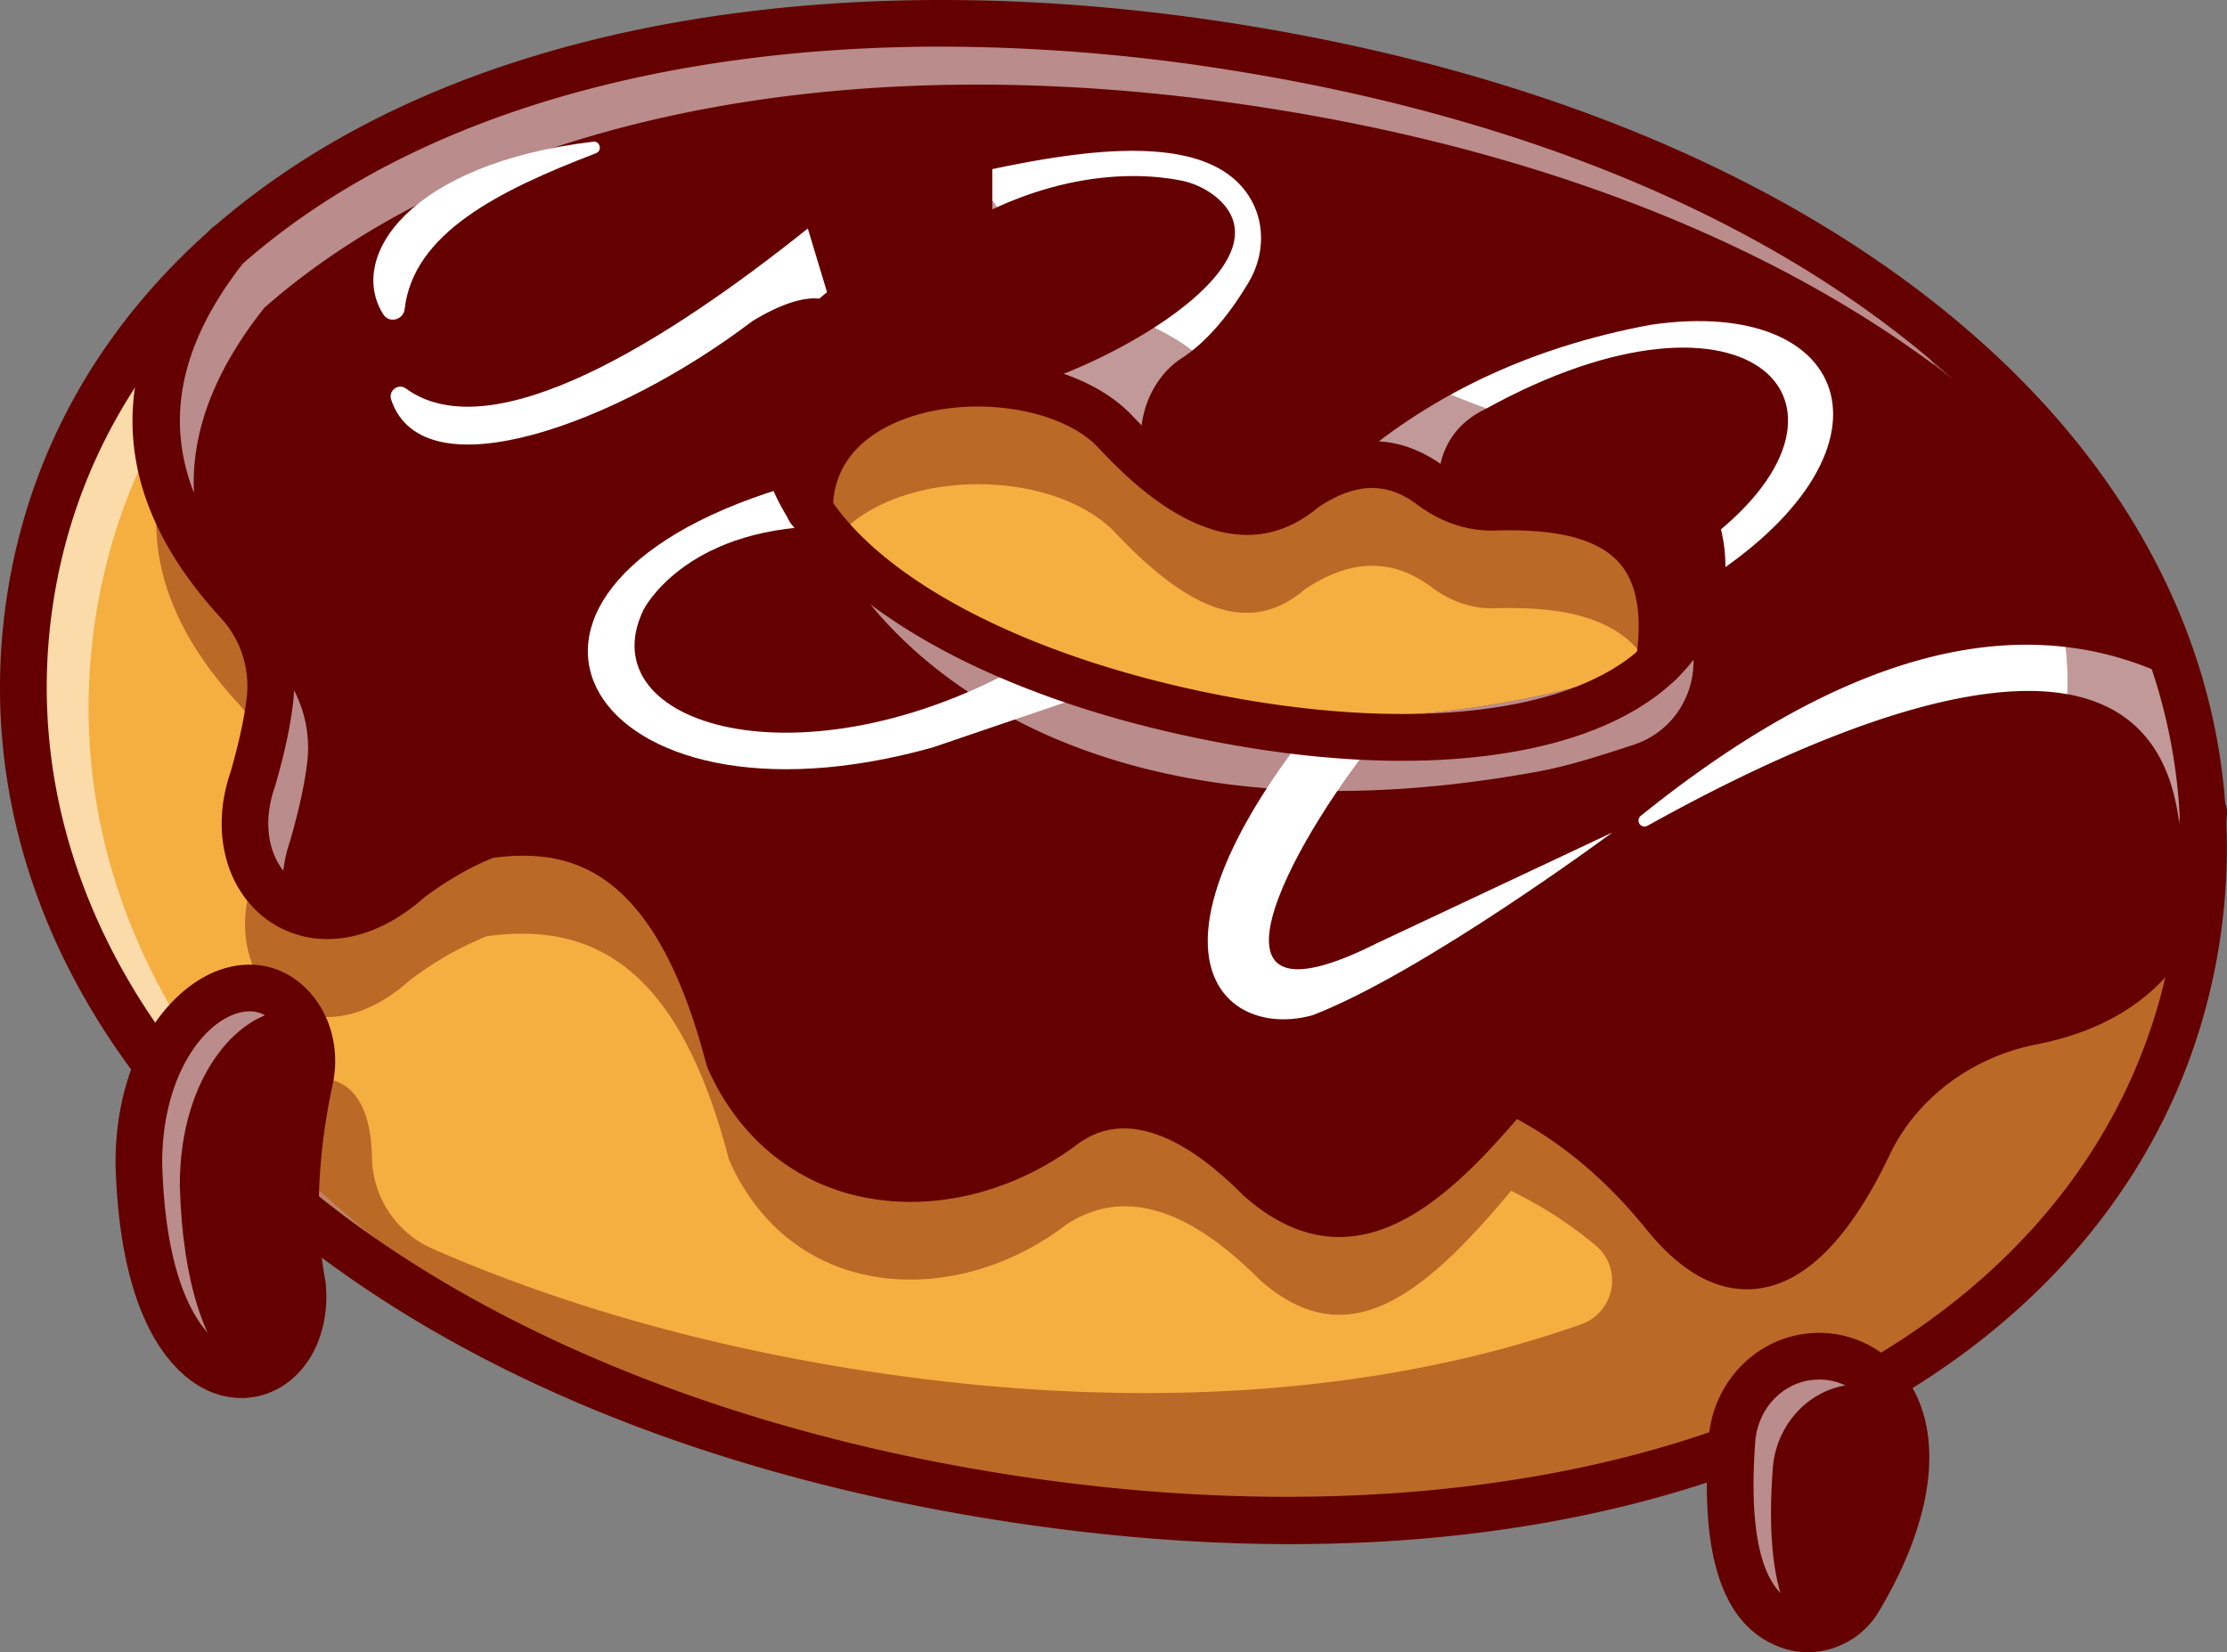 <svg xmlns="http://www.w3.org/2000/svg" viewBox="0 0 1377.28 1022.07"><rect x="0" y="0" width="1377.28" height="1022.07" fill="#808080" stroke="none"/><defs><style>.cls-1{fill:#f5af41;}.cls-2{opacity:0.55;}.cls-3{fill:#fff;}.cls-4{opacity:0.4;}.cls-5{fill:#650000;}.cls-6{fill:#792937;}</style></defs><g id="Capa_2" data-name="Capa 2"><g id="Layer_1" data-name="Layer 1"><path class="cls-1" d="M1358.09,582.86c-41.82,260.43-343.64,406.74-741.86,342.78-159-25.56-293-78.11-393.79-148.67a606.31,606.31,0,0,1-68.1-55C48.45,622.86-2,498.74,19.05,367.82,32.86,282,75.36,209.1,140.38,152.16,272.73,36.26,498.46-13.41,765.43,29.48c359,57.66,586.36,249.45,597,477.49A364.34,364.34,0,0,1,1358.09,582.86Z"/><g class="cls-2"><path class="cls-3" d="M931,68.22A1193.8,1193.8,0,0,0,805.86,41.37c-267-42.89-492.7,6.78-625,122.68C115.79,221,73.29,293.9,59.47,379.71,23.76,602.12,194.24,804.88,492.78,899.12c-323.47-88.22-511-299-473.73-531.3C32.86,282,75.36,209.1,140.38,152.16,272.73,36.26,498.46-13.41,765.43,29.48A1160.35,1160.35,0,0,1,931,68.22Z"/></g><g class="cls-4"><path class="cls-5" d="M1251.68,320.23a574.34,574.34,0,0,0-86.35-75.62c-100.78-72.43-236.69-126.33-399.9-152.56-267-42.89-492.7,6.78-625,122.68C77.72,293.61,84.45,366.67,147.17,435a77,77,0,0,1,19.68,61.41c-1.88,15.26-5.73,31.34-10.4,47.75C134,608,192.17,661.07,253.53,606.35a204.89,204.89,0,0,1,47.55-27.19c35.47-4.91,65.12,1.49,89.47,22.23,22.67,19.21,40.82,50.73,54.92,96.94,1.83,6.11,3.66,12.46,5.39,19.1,39.32,89,141.21,92,208.54,40.14,36.05-23.58,76.19-9.48,119.55,34,53.72,47.79,100.4,11.31,155.61-54.92q4.62,2.31,9.24,4.77a255.14,255.14,0,0,1,43,29c17,14.12,11.89,41.46-9,48.83-123.12,43.51-277.67,55.3-450.36,27.58-96.31-15.49-183.46-40.87-259.6-74.2a62.82,62.82,0,0,1-37.8-56.2c-1-59.45-38.59-48.35-38.59-48.35L159.1,715.08,154.34,722a579.09,579.09,0,0,0,46.92,39.56c1.93,1.49,3.85,2.94,5.83,4.43,5,3.7,10.15,7.36,15.35,11,100.83,70.56,234.77,123.11,393.79,148.67,375.45,60.31,665.24-66.32,732.14-299.32a365.62,365.62,0,0,0,9.72-43.46q2.23-13.79,3.37-27.43C1354.1,469.76,1315.93,389.63,1251.68,320.23ZM1026,472.89c-341.71,112.38-525.33-95.15-525.33-95.15,0-86.25,138.37-98.76,188-49.33,41.19,43.84,81.33,68,118.39,36.09,26.19-17.37,52.27-20.74,78.26-1.25,11.31,8.47,24.88,13.48,39,13.05C984.56,374.37,1038.85,389.15,1026,472.89Z"/></g><g class="cls-4"><path class="cls-6" d="M1361.46,555.43c-7.36-85.67-45.53-165.8-109.78-235.2-18-48.76-46.59-94.87-84.71-137C1287,270,1356.65,383.13,1362.42,507A355.9,355.9,0,0,1,1361.46,555.43Z"/><path class="cls-5" d="M1363.86,555.64h-4.8c-7.18-83.56-44.92-164.4-109.15-233.77l-.49-.8c-17.83-48.31-46.17-94.15-84.23-136.25l-15.35-17,18.54,13.41c121,87.49,190.73,203.12,196.45,325.6A360.85,360.85,0,0,1,1363.86,555.64Zm-110.09-236.7c57.73,62.48,94.25,134.19,106.64,208.88q.1-10.38-.39-20.74c-5.36-114.85-67.85-223.69-176.61-308.52C1214.47,236.24,1238.09,276.64,1253.77,318.94Z"/></g><path class="cls-5" d="M1165.33,182.05C1064.55,109.61,928.64,55.71,765.43,29.48c-267-42.89-492.7,6.78-625,122.68C77.72,231,84.45,304.1,147.17,372.44a77,77,0,0,1,19.68,61.42c-1.88,15.25-5.73,31.33-10.4,47.74-22.42,63.87,35.72,116.91,97.08,62.18a204.89,204.89,0,0,1,47.55-27.19c35.47-4.91,65.12,1.49,89.47,22.24,22.67,19.2,40.82,50.72,54.92,96.93,1.83,6.11,3.66,12.46,5.39,19.11,39.32,89,141.21,92,208.54,40.14,36.05-23.59,76.19-9.49,119.55,34,53.72,47.79,100.4,11.31,155.61-54.91q4.62,2.31,9.24,4.76c33.35,17.71,61.89,43.08,85.62,72.53,45.86,56.89,89.42,34,126.1-43,19.2-40.34,57.27-67.87,101.11-76.48,57.23-11.26,97.9-45.48,105.79-124.94C1356.6,382.55,1286.33,269,1165.33,182.05ZM688.62,265.84C729.81,309.68,770,333.89,807,301.94c26.19-17.38,52.27-20.75,78.26-1.26,11.31,8.48,24.88,13.48,39,13.05,60.26-1.93,114.55,12.85,101.7,96.59C684.29,522.7,500.67,315.17,500.67,315.17,500.67,228.92,639,216.41,688.62,265.84Z"/><g class="cls-4"><path class="cls-6" d="M1361.46,555.43q-1.15,13.65-3.37,27.43a365.62,365.62,0,0,1-9.72,43.46c7-15.64,11.84-34.41,14.05-56.79C1362.18,564.82,1361.89,560.1,1361.46,555.43Z"/><path class="cls-5" d="M1350.56,627.31l-4.5-1.66a363.48,363.48,0,0,0,9.65-43.17c1.45-8.89,2.57-18.06,3.35-27.25l4.8,0c.43,4.7.72,9.45,1,14.2C1362.64,591.74,1357.85,611.09,1350.56,627.31Z"/></g><g class="cls-2"><path class="cls-3" d="M170.32,410.56q-2.9-3.17-5.64-6.35a75.87,75.87,0,0,1,2.17,29.65c-1.88,15.25-5.73,31.33-10.4,47.74-11.59,33-1.68,63.1,19.11,76.91-1.88-11.79-.77-25,4-38.79,4.67-16.41,8.52-32.49,10.4-47.74A77,77,0,0,0,170.32,410.56Zm855.92-42.16c2.22,11.55,2.31,25.41-.24,41.92C757,498.78,586,389,525.36,338.27a71.66,71.66,0,0,0-1.54,15S622.75,537,950.6,477.41c19.15-3.48,39-9.89,59.72-16.69,38.8-12.73,50.32-63.65,19-89.88C1028.34,370,1027.31,369.18,1026.24,368.4ZM765.43,29.48c-267-42.89-492.7,6.78-625,122.68-57.27,72.1-56.55,139.38-8.13,202.57-23.3-52-14.64-106.65,31.28-164.45C295.88,74.38,521.61,24.71,788.58,67.6c250.08,40.18,436.29,145.44,529.8,282.71C1235,194.56,1038.23,73.28,765.43,29.48Z"/></g><g class="cls-2"><path class="cls-3" d="M147.17,372.44c-5.39-5.87-10.35-11.74-14.92-17.71q11.33,25.13,32.43,49.48A77,77,0,0,0,147.17,372.44Z"/><path class="cls-5" d="M169.77,413.75l-6.9-8c-14.16-16.33-25.2-33.18-32.82-50.06l-8.57-19,12.68,16.54c4.5,5.88,9.34,11.62,14.78,17.55h0A79.59,79.59,0,0,1,167,403.58Zm-24.59-39.92q5.35,8.69,11.93,17.29a74.81,74.81,0,0,0-11.72-17.05h0Z"/></g><path class="cls-3" d="M1348,421.92v89.67c-14.68-136.64-178.56-84.61-329.1-.77a3.72,3.72,0,0,1-4.14-6.16C1144.11,400.46,1255,373.89,1348,421.92Z"/><path class="cls-3" d="M851.53,456.14c-54.67,68.05-117.91,186.65,0,127.35L997.12,515S880.41,601.54,811.83,628c-52.94,14.78-111.9-33.69-6-171.87"/><path class="cls-3" d="M889.84,303.83s-5.22-34.38,28.47-50.62c165.45-91.45,250.13-.61,133.26,84.18l.29,23.59c129.34-81.21,95-178.38-30.67-160.11C944.77,215,882.52,245.42,832.29,289.8"/><path class="cls-3" d="M634.45,410.32c-138.67,78.52-270.83,38.45-236.53-33,0,0,24.54-49.83,110.13-51.79L484,301.94c-212,65-120.8,220.35,92.81,160.43l104.61-35.6"/><path class="cls-3" d="M642.05,237c61.56-20.38,153.51-77.41,110.73-114.55a50.1,50.1,0,0,0-23.61-11c-19.32-3.68-61.9-7-115.47,18.07V104.61c63.12-13.33,137.54-23,160.6,20,8.42,15.74,7,34.94-2.22,50.26-10.49,17.54-24.31,35.75-41.54,46.91-16.23,10.51-25.76,31.41-24.82,50.44"/><path class="cls-3" d="M513.43,187.23s-11.23-10.89-48.13,11.4C383.54,261,261.73,306.93,241.87,247.1c-1.81-5.46,4.51-10.16,9.15-6.77,53.61,39.13,163.45-30.85,248.57-99"/><path class="cls-5" d="M798.18,955.21c-58.94,0-120.54-5.09-184.23-15.31C417,908.26,254,836,142.73,730.89,32.65,626.94-16.33,497.18,4.81,365.52,25.89,234.27,113.9,127.14,252.63,63.86,390,1.21,572.93-16.06,767.74,15.23c197,31.64,359.16,103.14,468.94,206.77,108.62,102.53,156.8,231.5,135.65,363.16S1264,824.72,1126.92,889C1033.13,932.93,921.55,955.21,798.18,955.21Zm-216-926.36c-119.51,0-228.66,20.74-317.56,61.29C135,149.28,52.82,248.7,33.33,370.1,13.74,492,59.64,612.71,162.56,709.9c105.53,99.65,267.47,171.21,456,201.48s364.71,13,496.14-48.56c128.18-60.06,209.56-160.3,229.15-282.24,19.86-123.69-24-240.43-127-337.58C1111.3,143.36,954.42,74.46,763.16,43.74A1144.22,1144.22,0,0,0,582.18,28.85Z"/><path class="cls-5" d="M867.13,470.64c-40,0-83.94-4.94-130.44-14.81-174-36.92-283.08-123.95-265.23-211.64,7.54-36.94,34.79-67.31,74.76-83.34A14.44,14.44,0,0,1,557,187.65C526.17,200,505.32,222.71,499.76,250c-14.26,70,87.9,144.74,242.92,177.62,78.68,16.69,151.83,18.58,206,5.33,50-12.24,81.23-36.7,88.05-68.9,7.3-34.28-13.59-71-58.82-103.37a14.44,14.44,0,0,1,16.81-23.48c55.14,39.48,80.09,86.66,70.26,132.85-9.25,43.63-48.11,75.93-109.43,90.94C929.12,467.42,899.41,470.64,867.13,470.64Z"/><path class="cls-5" d="M1026,424.76a15.06,15.06,0,0,1-2.21-.17,14.44,14.44,0,0,1-12.08-16.46c4.19-27.35.71-47.55-10.35-60-13-14.65-38-21.17-76.63-19.94-16.88.54-33.52-5-48.13-15.94-19-14.22-37.78-13.84-60.92,1.28C758.79,361.56,698.09,297,678.09,275.73c-24.73-24.62-82-31.89-122.13-15.2-18.63,7.73-40.83,23.49-40.83,54.66a14.44,14.44,0,0,1-28.88,0c0-36.21,21.37-65.86,58.63-81.33,51.41-21.35,120.46-11.59,153.92,21.75C754,314.33,779.7,306.43,797.58,291a14.08,14.08,0,0,1,1.45-1.09c33.78-22.43,65.71-22.69,94.92-.78,9.31,7,19.68,10.52,29.88,10.17,30.43-1,73.81,1.05,99.15,29.65,17,19.2,22.85,47.32,17.29,83.56A14.45,14.45,0,0,1,1026,424.76Z"/><path class="cls-5" d="M202.57,580.89a63,63,0,0,1-35.14-10.39c-27.74-18.58-37.65-56-24.73-93.24,5.12-18.06,8.24-32.42,9.82-45.18a62.25,62.25,0,0,0-16-49.87C66.3,305.7,63.83,225.23,129.21,143a14.44,14.44,0,0,1,22.6,18c-56,70.35-54,136.31,6,201.66a91.12,91.12,0,0,1,23.35,72.95C179.4,450,176,465.86,170.36,485.57q-.12.42-.27.84c-10.05,28.58-.51,50.78,13.41,60.1,16.2,10.86,38.78,5.81,60.42-13.5.3-.27.61-.52.93-.76,60.7-45.69,128.3-54.28,200.89-25.56a14.44,14.44,0,1,1-10.62,26.86c-63.31-25-119.72-18-172.45,21.42C241.38,573.8,220.53,580.89,202.57,580.89Z"/><path class="cls-5" d="M828.33,765.24c-20.17,0-40-8.53-59-25.43-.22-.19-.43-.39-.64-.59-58.57-58.75-90.11-39.51-100.94-32.44-41.81,32-94.26,44.06-140.41,32.31-40-10.2-71.9-38-89.71-78.38a13.72,13.72,0,0,1-.76-2.18C404.45,534.18,351,524.25,303.05,530.91a14.44,14.44,0,1,1-4-28.6c83.27-11.58,135.86,35.38,165.46,147.77,14.41,31.94,38.58,53,70,61,37.23,9.48,81.72-1.08,116.12-27.56.29-.23.6-.44.91-.64,40.81-26.69,87-14.71,137.32,35.6,14.71,13,28.67,18.8,42.69,17.74,30.51-2.28,63.6-37.36,91.93-71.36a14.44,14.44,0,0,1,22.19,18.49C911.82,724,874.84,762,833.69,765,831.9,765.18,830.11,765.24,828.33,765.24Z"/><path class="cls-5" d="M1080.34,797.56c-21.41,0-42.29-12.45-62.17-37.1-24.07-29.84-51.38-53-81.17-68.83-23.33-12.39-45.26-21.15-67-26.78a14.44,14.44,0,1,1,7.23-28c24,6.2,48,15.77,73.34,29.24,33.25,17.66,63.57,43.3,90.1,76.2,15.26,18.91,29.67,27.72,42.85,26.16,18.73-2.21,39.67-25.75,59-66.3,20.56-43.21,62.19-74.77,111.35-84.45,59-11.6,89-48.6,94.63-116.46a14.44,14.44,0,0,1,28.78,2.38C1370.5,585.22,1332,631.8,1259.4,646.08c-40.24,7.91-74.21,33.53-90.86,68.52-24.4,51.28-51.88,79.06-81.67,82.57A55.14,55.14,0,0,1,1080.34,797.56Z"/><path class="cls-5" d="M183.05,626.21c9,11.84,11.68,27.37,8.51,41.94-5.31,24.44-14,76.88-4.61,126.31,8,73.79-96.27,97.67-101.07-74.6C85.56,629,152.53,586.24,183.05,626.21Z"/><g class="cls-2"><path class="cls-3" d="M111.21,733.51c1.74,62.09,16.37,98.66,34.08,116.66C118.48,846.9,88.4,810.51,85.9,719.84,85.56,630,151,587.2,182,624.93,150,622.76,111,664.11,111.21,733.51Z"/></g><path class="cls-5" d="M1071.13,890.81c-4.73,62.87,5.27,103.3,34.46,114.49,16.4,6.29,35-.8,44.05-15.88,60.56-101.21,15.45-155.7-31.12-150C1092.6,842.52,1073.09,864.77,1071.13,890.81Z"/><g class="cls-2"><path class="cls-3" d="M1165.43,858.5a52,52,0,0,0-21.66-1.83c-25.89,3.13-45.43,25.41-47.36,51.45-3.46,45.53.87,79.27,14.59,98.71a30,30,0,0,1-5.39-1.54c-29.22-11.16-39.23-51.59-34.46-114.5,1.92-26,21.46-48.27,47.35-51.4C1136.31,837.23,1153.88,843.82,1165.43,858.5Z"/></g><path class="cls-5" d="M149.32,864.82a50.27,50.27,0,0,1-22.76-5.56c-19.41-9.83-52.38-41-55.11-139-.25-67.6,33.52-109.75,65-120.46,22.17-7.54,43.88-.94,58.07,17.64h0c11.3,14.8,15.36,34.4,11.15,53.77-5.47,25.18-13.34,74.33-4.53,120.54.07.38.12.76.17,1.15,2.88,26.5-6.65,50.8-24.88,63.4A47.41,47.41,0,0,1,149.32,864.82Zm5-239.21a26.74,26.74,0,0,0-8.58,1.53c-22.71,7.73-45.61,42-45.43,92.66,2.46,88.25,30.7,109.35,39.29,113.7,9.07,4.6,16.1,2,20.39-1,7.38-5.1,14.54-17.22,12.65-36-9.57-51.06-1.11-104.25,4.8-131.47,2.41-11.09.27-22.06-5.88-30.11h0C166.81,628.74,161,625.61,154.33,625.61Z"/><path class="cls-5" d="M1118.14,1022.07a49.26,49.26,0,0,1-17.72-3.29c-34.92-13.38-49.21-55.6-43.69-129.06h0c2.52-33.56,27.78-60.76,60-64.68a65.93,65.93,0,0,1,63.7,29.66c22,33.91,15.31,85.72-18.45,142.14A51.32,51.32,0,0,1,1118.14,1022.07Zm7-168.66a42.05,42.05,0,0,0-4.85.29C1101.63,856,1087,872,1085.53,891.89h0c-3,40-1.08,89.85,25.23,99.93,9.56,3.67,21-.55,26.49-9.81,39.6-66.18,26.49-100.07,19-111.58A36.62,36.62,0,0,0,1125.11,853.41Zm-54,37.4h0Z"/><path class="cls-3" d="M368.57,94.8c-60.22,23.1-112.95,49.46-118.32,96.42-.77,6.75-9.6,9-13.23,3.24-22.49-35.6,16.17-93.25,129.82-106.81C371.16,87.13,372.63,93.25,368.57,94.8Z"/><g class="cls-4"><path class="cls-5" d="M1362.42,507c-7.89,79.46-48.56,113.68-105.79,124.94-43.84,8.61-81.91,36.14-101.11,76.48-36.68,77.05-80.24,99.91-126.1,43-23.73-29.45-52.27-54.82-85.62-72.53q-4.62-2.45-9.24-4.76C879.35,740.34,832.67,776.82,779,729c-43.36-43.51-83.5-57.61-119.55-34-67.33,51.83-169.22,48.89-208.54-40.14-1.73-6.65-3.56-13-5.39-19.11a42.83,42.83,0,0,1,9,7c67.38,65.31,151.61-19.59,151.61-19.59,108.29-69.79,123.11,34.89,179.52,45.33,12.91,2.39,20.19,1,23.74-2.6,19.64-19.85,47.45-29.23,73.75-19.86C917.82,658.44,945,669.3,945,669.3c76.19,57.62,130.38,74.51,146,20.07,16-82.63,51.65-100.78,51.65-100.78,178.7-68,177.26-226.64,19.49-404.09l3.22-2.45C1286.33,269,1356.6,382.55,1362.42,507Z"/></g><g class="cls-4"><path class="cls-5" d="M613.7,123.86s10.16,13.24,14.2,29.89c4.08,16.84,18.18,29.47,35.19,32.78,26,5.05,60.36,15.77,83.84,38.4,42.44,40.91,81-4.78,117,6.42s90.51,44.42,136.7,28.63c46.91,46.06,64.74,89.29,27.23,127.13,0,0-7.51-69.09-93.34-71.92,0,0-48.13-14.86-73-26.09s-56.49,28-76,25.21-37.94,9.28-63.6-12.37-56.15-77-130.75-65-90.57,86.68-90.57,86.68-36.31-108.28,34.75-141.6S604.07,153.54,613.7,123.86Z"/></g></g></g></svg>